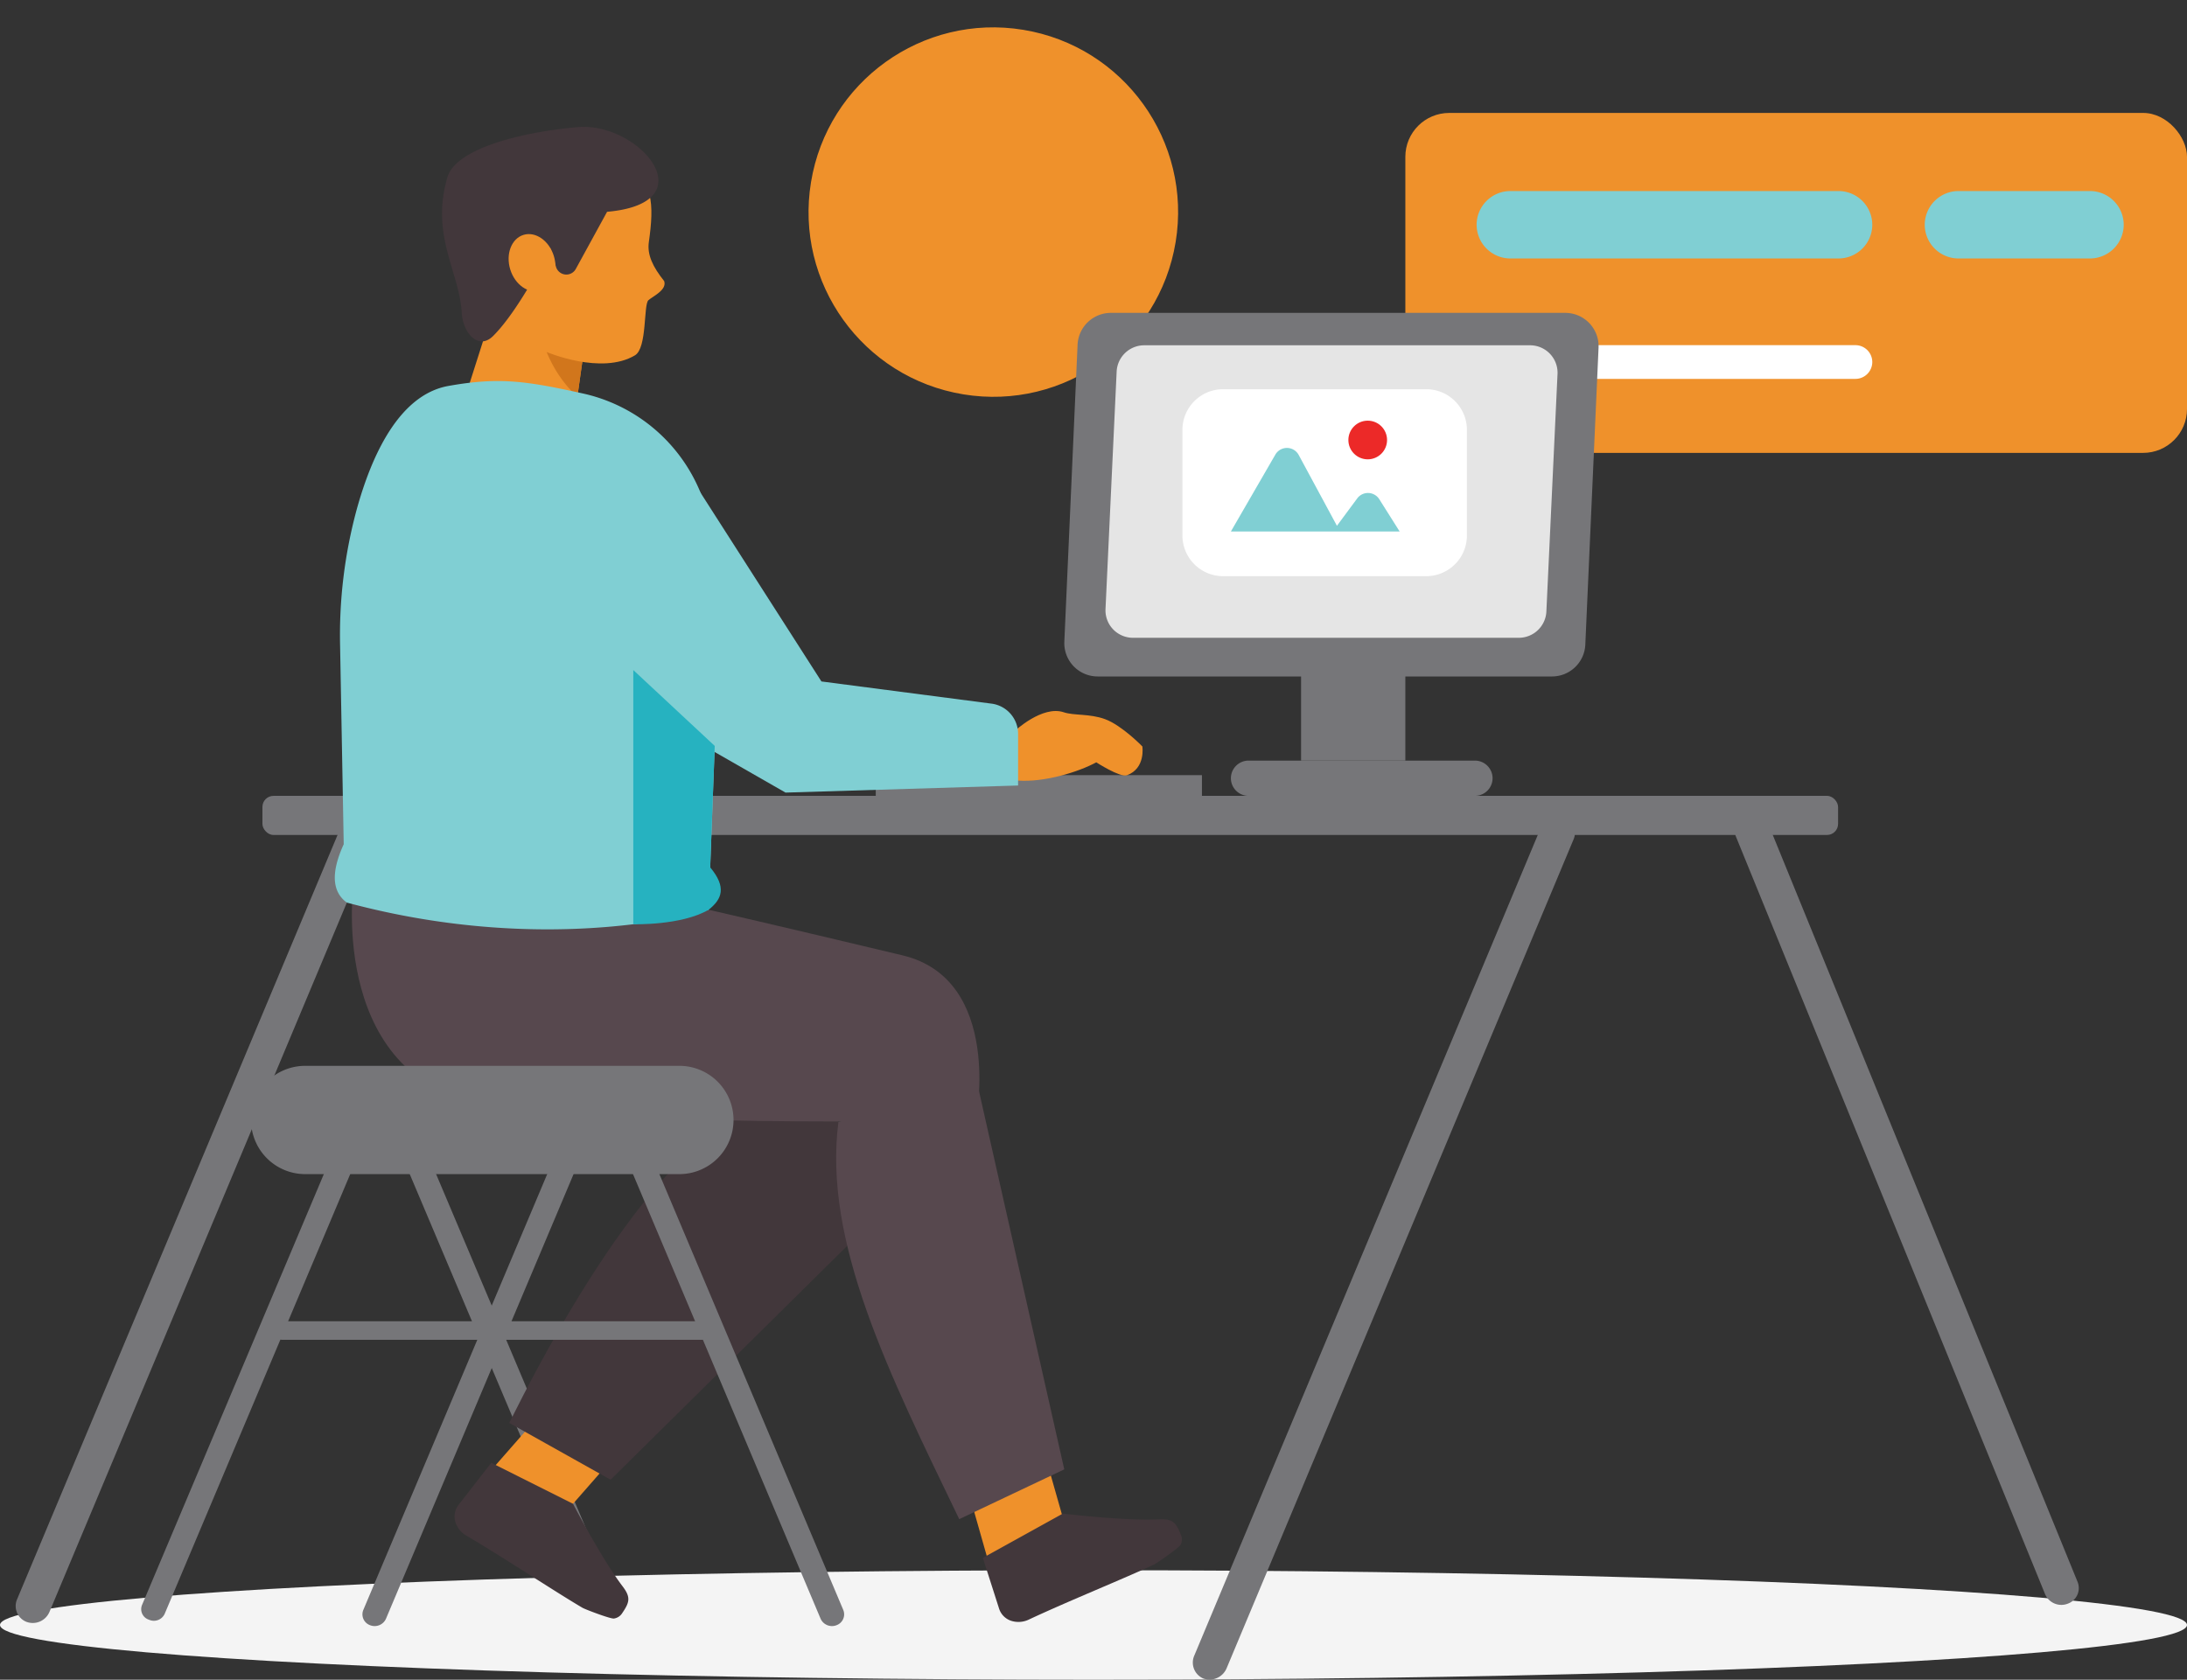 <svg xmlns="http://www.w3.org/2000/svg" width="597.917" height="459.359" viewBox="0 0 597.917 459.359">
  <rect x="0" y="0" width="597.917" height="459.359" fill="#333333" stroke="none"/>
  <g id="Grupo_13" data-name="Grupo 13" transform="translate(-188.593 -594.606)">
    <rect id="Retângulo_11" data-name="Retângulo 11" width="213.701" height="92.97" rx="12" transform="translate(572.809 625.489)" fill="#ef912b"/>
    <path id="Caminho_138" data-name="Caminho 138" d="M516.071,642.621H426.338a9.247,9.247,0,0,1-9.22-9.221h0a9.247,9.247,0,0,1,9.22-9.22h89.734a9.248,9.248,0,0,1,9.221,9.22h0A9.249,9.249,0,0,1,516.071,642.621Z" transform="translate(175.176 22.67)" fill="#80cfd3"/>
    <path id="Caminho_139" data-name="Caminho 139" d="M531.649,642.621H495.691a9.247,9.247,0,0,1-9.22-9.221h0a9.247,9.247,0,0,1,9.22-9.22h35.958a9.248,9.248,0,0,1,9.221,9.22h0A9.248,9.248,0,0,1,531.649,642.621Z" transform="translate(228.339 22.67)" fill="#80cfd3"/>
    <path id="Caminho_140" data-name="Caminho 140" d="M520.682,657.262H421.727a4.624,4.624,0,0,1-4.609-4.611h0a4.623,4.623,0,0,1,4.609-4.611h98.955a4.624,4.624,0,0,1,4.611,4.611h0A4.625,4.625,0,0,1,520.682,657.262Z" transform="translate(175.176 40.96)" fill="#fff"/>
    <circle id="Elipse_6" data-name="Elipse 6" cx="50.503" cy="50.503" r="50.503" transform="matrix(0.162, -0.987, 0.987, 0.162, 402.137, 694.272)" fill="#ef912b"/>
    <rect id="Retângulo_12" data-name="Retângulo 12" width="28.508" height="47.607" transform="translate(544.302 755.004)" fill="#767679"/>
    <path id="Caminho_141" data-name="Caminho 141" d="M445.812,721.995h-61.9a4.835,4.835,0,0,1-4.821-4.821h0a4.835,4.835,0,0,1,4.821-4.821h61.9a4.835,4.835,0,0,1,4.821,4.821h0A4.835,4.835,0,0,1,445.812,721.995Z" transform="translate(146.024 90.259)" fill="#767679" fill-rule="evenodd"/>
    <ellipse id="Elipse_7" data-name="Elipse 7" cx="298.959" cy="14.97" rx="298.959" ry="14.97" transform="translate(188.593 1024.027)" fill="#f4f4f4"/>
    <path id="Caminho_142" data-name="Caminho 142" d="M308.684,903.513h0a3.084,3.084,0,0,0,1.908-4.015l-57.66-136.369a3.316,3.316,0,0,0-4.289-1.613h0a3.082,3.082,0,0,0-1.908,4.014L304.4,901.9A3.319,3.319,0,0,0,308.684,903.513Z" transform="translate(44.399 127.755)" fill="#767679" fill-rule="evenodd"/>
    <path id="Caminho_143" data-name="Caminho 143" d="M264.532,829.52l21.435,10.242,14.579-16.637-21.435-10.242Z" transform="translate(58.211 167.32)" fill="#ef912b" fill-rule="evenodd"/>
    <path id="Caminho_144" data-name="Caminho 144" d="M304.66,862.336a3.2,3.2,0,0,1-2.139,1.307c-.9.152-7.852-2.487-8.651-2.959-7.6-4.473-21.591-13.761-31.662-19.687a6.537,6.537,0,0,1-3.091-3.936,5.157,5.157,0,0,1,.926-4.506c3.761-4.835,8.937-11.493,8.937-11.493l22.342,11.2s7.882,15.125,13.558,22.577c2.378,3.123,1.848,4.459-.219,7.5Z" transform="translate(53.929 173.59)" fill="#42373b" fill-rule="evenodd"/>
    <path id="Caminho_145" data-name="Caminho 145" d="M380.056,785.1l-84.934,83.976L267.4,853.545c20.192-40.488,51.009-90.048,79.129-89.073Z" transform="translate(60.41 130.2)" fill="#42373b" fill-rule="evenodd"/>
    <path id="Caminho_146" data-name="Caminho 146" d="M344.337,851.541l20.244-12.432-6.048-21.278-20.244,12.432Z" transform="translate(114.75 171.113)" fill="#ef912b" fill-rule="evenodd"/>
    <path id="Caminho_147" data-name="Caminho 147" d="M394.918,834.908a3.2,3.2,0,0,1-.131,2.505c-.385.83-6.489,5.072-7.329,5.466-7.985,3.745-23.552,10.038-34.132,15a6.541,6.541,0,0,1-4.994.327,5.16,5.16,0,0,1-3.2-3.31c-1.864-5.833-4.432-13.866-4.432-13.866l21.863-12.108s16.934,2.044,26.288,1.57c3.92-.2,4.722.995,6.063,4.416Z" transform="translate(116.601 179.614)" fill="#42373b" fill-rule="evenodd"/>
    <path id="Caminho_148" data-name="Caminho 148" d="M548.1,936.609h0a4.834,4.834,0,0,1-6.187-2.6L457.4,726.856a4.537,4.537,0,0,1,2.7-5.952h0a4.835,4.835,0,0,1,6.188,2.6L550.8,930.659A4.535,4.535,0,0,1,548.1,936.609Z" transform="translate(205.802 96.569)" fill="#767679" fill-rule="evenodd"/>
    <path id="Caminho_149" data-name="Caminho 149" d="M193.961,943.523h0a4.641,4.641,0,0,1-2.556-6.179l90.636-216.238a4.951,4.951,0,0,1,6.3-2.745h0a4.639,4.639,0,0,1,2.556,6.178l-90.635,216.24A4.954,4.954,0,0,1,193.961,943.523Z" transform="translate(1.864 94.619)" fill="#767679" fill-rule="evenodd"/>
    <path id="Caminho_150" data-name="Caminho 150" d="M376.1,956.9h0a4.756,4.756,0,0,1-2.473-6.384L468.372,724.1a5.074,5.074,0,0,1,6.382-2.957h0a4.756,4.756,0,0,1,2.473,6.384L382.479,953.944A5.077,5.077,0,0,1,376.1,956.9Z" transform="translate(141.518 96.759)" fill="#767679" fill-rule="evenodd"/>
    <path id="Caminho_151" data-name="Caminho 151" d="M243.43,731.963s-6.884,53.737,38.007,59.817S413.693,795.6,413.693,795.6s7.481-38.426-20.1-45.019c-34.851-8.333-53.016-12.47-53.016-12.47Z" transform="translate(41.744 105.291)" fill="#57484e" fill-rule="evenodd"/>
    <path id="Caminho_152" data-name="Caminho 152" d="M260.106,672.3l10.81-33.9,23.833,8.983-4.556,32.31c-7.117-8.061-17.918-9.043-30.086-7.393Z" transform="translate(54.818 33.571)" fill="#ef912b" fill-rule="evenodd"/>
    <path id="Caminho_153" data-name="Caminho 153" d="M271.962,644.434a34.508,34.508,0,0,0,10.569,20.511l.954-6.762,1.4-9.93C279.991,648.144,275.507,647.22,271.962,644.434Z" transform="translate(63.907 38.195)" fill="#d1761c" fill-rule="evenodd"/>
    <path id="Caminho_154" data-name="Caminho 154" d="M263.521,638.233c3.21-15.887,4.36-18.591,18.323-21.282,14.147-1.429,4.8,3.59,19.474,6.89,8.633,1.941,8.706,9.951,7.271,20.015-.5,3.512,1.1,6.807,4.185,10.679.844,2.431-3.153,4.194-4.31,5.236-1.362,1.226-.318,13.058-3.66,15.062-9.167,5.494-24.159-.9-24.159-.9-16.12-8.368-6.987-41-6.987-41C272.737,627.42,262.668,642.452,263.521,638.233Z" transform="translate(57.397 16.937)" fill="#ef912b"/>
    <path id="Caminho_155" data-name="Caminho 155" d="M286.58,647.338s-8.313,16.867-15.632,24.117c-3.984,3.945-8.252-.793-8.562-6.391-.615-11.149-8.584-21.05-3.925-37,2.387-8.176,21.32-12.518,35.7-13.751,16.69-1.431,35.6,20.72,7.962,23.163l-8.555,15.632a2.941,2.941,0,0,1-5.393-.553Z" transform="translate(52.442 15.054)" fill="#42373b" fill-rule="evenodd"/>
    <path id="Caminho_156" data-name="Caminho 156" d="M271.376,631.063c3.293-1.012,7.013,1.581,8.3,5.782s-.332,8.437-3.625,9.449-7.011-1.583-8.3-5.786.334-8.435,3.625-9.446Z" transform="translate(60.339 27.778)" fill="#ef912b" fill-rule="evenodd"/>
    <rect id="Retângulo_13" data-name="Retângulo 13" width="89.172" height="5.662" transform="translate(517.198 812.254) rotate(180)" fill="#767679"/>
    <rect id="Retângulo_14" data-name="Retângulo 14" width="430.777" height="10.692" rx="3.026" transform="translate(260.339 812.254)" fill="#767679"/>
    <path id="Caminho_158" data-name="Caminho 158" d="M345.668,716.279l-3.061,81.908s-42.351,13.276-98.907-1.961c-3.909-2.844-4.514-7.944-.855-15.957L241.855,726a131.176,131.176,0,0,1,4.51-37.168c4.143-15.072,11.693-31.5,25.117-33.9,13.977-2.493,21.409-1.327,36.954,2.109a45.262,45.262,0,0,1,34.976,38.705Z" transform="translate(39.719 45.216)" fill="#80cfd3" fill-rule="evenodd"/>
    <path id="Caminho_159" data-name="Caminho 159" d="M353.78,710.182s7.578-7.133,13.44-5.162c2.793.942,7.1.341,11.292,1.881,4.607,1.692,10.2,7.464,10.2,7.464s.957,6-4.226,7.882c-1.853.671-8.37-3.537-8.37-3.537-4.876,2.653-14.132,5.49-21.375,5l-13.548-.622-6.236-7.639Z" transform="translate(112.195 84.374)" fill="#ef912b" fill-rule="evenodd"/>
    <path id="Caminho_160" data-name="Caminho 160" d="M301.4,667.713l36.64,57.215,46.5,6.064a8.349,8.349,0,0,1,7.268,8.278v14.113l-63.583,1.938L286.6,731.473Z" transform="translate(75.13 56.04)" fill="#80cfd3" fill-rule="evenodd"/>
    <path id="Caminho_161" data-name="Caminho 161" d="M357.01,763.417l23.352,103.626-28.715,13.609c-19.2-39.841-37.269-75.815-33.024-108.652Z" transform="translate(99.196 129.402)" fill="#57484e" fill-rule="evenodd"/>
    <path id="Caminho_162" data-name="Caminho 162" d="M346.382,911.3h0a3.154,3.154,0,0,0,1.846-4.166L287.546,763.275a3.393,3.393,0,0,0-4.351-1.768h0a3.156,3.156,0,0,0-1.848,4.166L342.03,909.531A3.4,3.4,0,0,0,346.382,911.3Z" transform="translate(70.914 127.758)" fill="#767679" fill-rule="evenodd"/>
    <path id="Caminho_163" data-name="Caminho 163" d="M286.979,804.213H233.334a2.541,2.541,0,0,1-2.535-2.533h0a2.543,2.543,0,0,1,2.535-2.535h53.645a2.543,2.543,0,0,1,2.535,2.535h0A2.541,2.541,0,0,1,286.979,804.213Z" transform="translate(32.353 156.789)" fill="#767679" fill-rule="evenodd"/>
    <path id="Caminho_164" data-name="Caminho 164" d="M246.773,911.3h0a3.155,3.155,0,0,1-1.848-4.166l60.683-143.859a3.394,3.394,0,0,1,4.351-1.768h0a3.156,3.156,0,0,1,1.848,4.166L251.124,909.531A3.393,3.393,0,0,1,246.773,911.3Z" transform="translate(42.994 127.758)" fill="#767679" fill-rule="evenodd"/>
    <path id="Caminho_165" data-name="Caminho 165" d="M324.767,804.213H267.315a2.541,2.541,0,0,1-2.535-2.533h0a2.543,2.543,0,0,1,2.535-2.535h57.452a2.541,2.541,0,0,1,2.533,2.535h0A2.54,2.54,0,0,1,324.767,804.213Z" transform="translate(58.401 156.789)" fill="#767679" fill-rule="evenodd"/>
    <path id="Caminho_166" data-name="Caminho 166" d="M212.718,908.075l-.276-.106a3.017,3.017,0,0,1-1.767-3.982l58.411-138.471a3.244,3.244,0,0,1,4.158-1.691l.276.106a3.017,3.017,0,0,1,1.767,3.982L216.875,906.385A3.241,3.241,0,0,1,212.718,908.075Z" transform="translate(16.749 129.544)" fill="#767679" fill-rule="evenodd"/>
    <path id="Caminho_167" data-name="Caminho 167" d="M344.546,789.22H242.252a14.808,14.808,0,0,1-14.807-14.807h0a14.808,14.808,0,0,1,14.807-14.807H344.546a14.808,14.808,0,0,1,14.807,14.807h0A14.808,14.808,0,0,1,344.546,789.22Z" transform="translate(29.782 126.48)" fill="#767679" fill-rule="evenodd"/>
    <path id="Caminho_168" data-name="Caminho 168" d="M308.87,719.083,286.6,698.335v69.514s13.127.4,20.593-3.959c3.683-2.911,4.971-6.149.433-11.6Z" transform="translate(75.13 79.513)" fill="#26b2c0" fill-rule="evenodd"/>
    <path id="Caminho_169" data-name="Caminho 169" d="M486.642,742.476H362.425a9.116,9.116,0,0,1-9.108-9.522l3.62-81.2a9.117,9.117,0,0,1,9.108-8.711H490.262a9.117,9.117,0,0,1,9.108,9.523l-3.62,81.2A9.117,9.117,0,0,1,486.642,742.476Z" transform="translate(126.262 37.126)" fill="#767679" fill-rule="evenodd"/>
    <path id="Caminho_170" data-name="Caminho 170" d="M472.507,728.047H367.39a7.511,7.511,0,0,1-7.707-7.66l3.063-65.318a7.552,7.552,0,0,1,7.707-7.008H475.57a7.512,7.512,0,0,1,7.708,7.66l-3.063,65.318A7.553,7.553,0,0,1,472.507,728.047Z" transform="translate(131.143 40.976)" fill="#e5e5e5" fill-rule="evenodd"/>
    <path id="Retângulo_16" data-name="Retângulo 16" d="M11.13,0H66.65A11.131,11.131,0,0,1,77.78,11.131V40a11.13,11.13,0,0,1-11.13,11.13H11.131A11.131,11.131,0,0,1,0,40V11.13A11.13,11.13,0,0,1,11.13,0Z" transform="translate(511.863 701.045)" fill="#fff"/>
    <path id="Caminho_171" data-name="Caminho 171" d="M379.088,686.8l12.157-21.024a3.656,3.656,0,0,1,6.381.094l10.454,19.372,5.551-7.494a3.656,3.656,0,0,1,6.027.226l5.568,8.826Z" transform="translate(146.024 53.154)" fill="#80cfd3" fill-rule="evenodd"/>
    <circle id="Elipse_8" data-name="Elipse 8" cx="5.287" cy="5.287" r="5.287" transform="translate(557.235 709.647)" fill="#ec2928"/>
  </g>
</svg>

